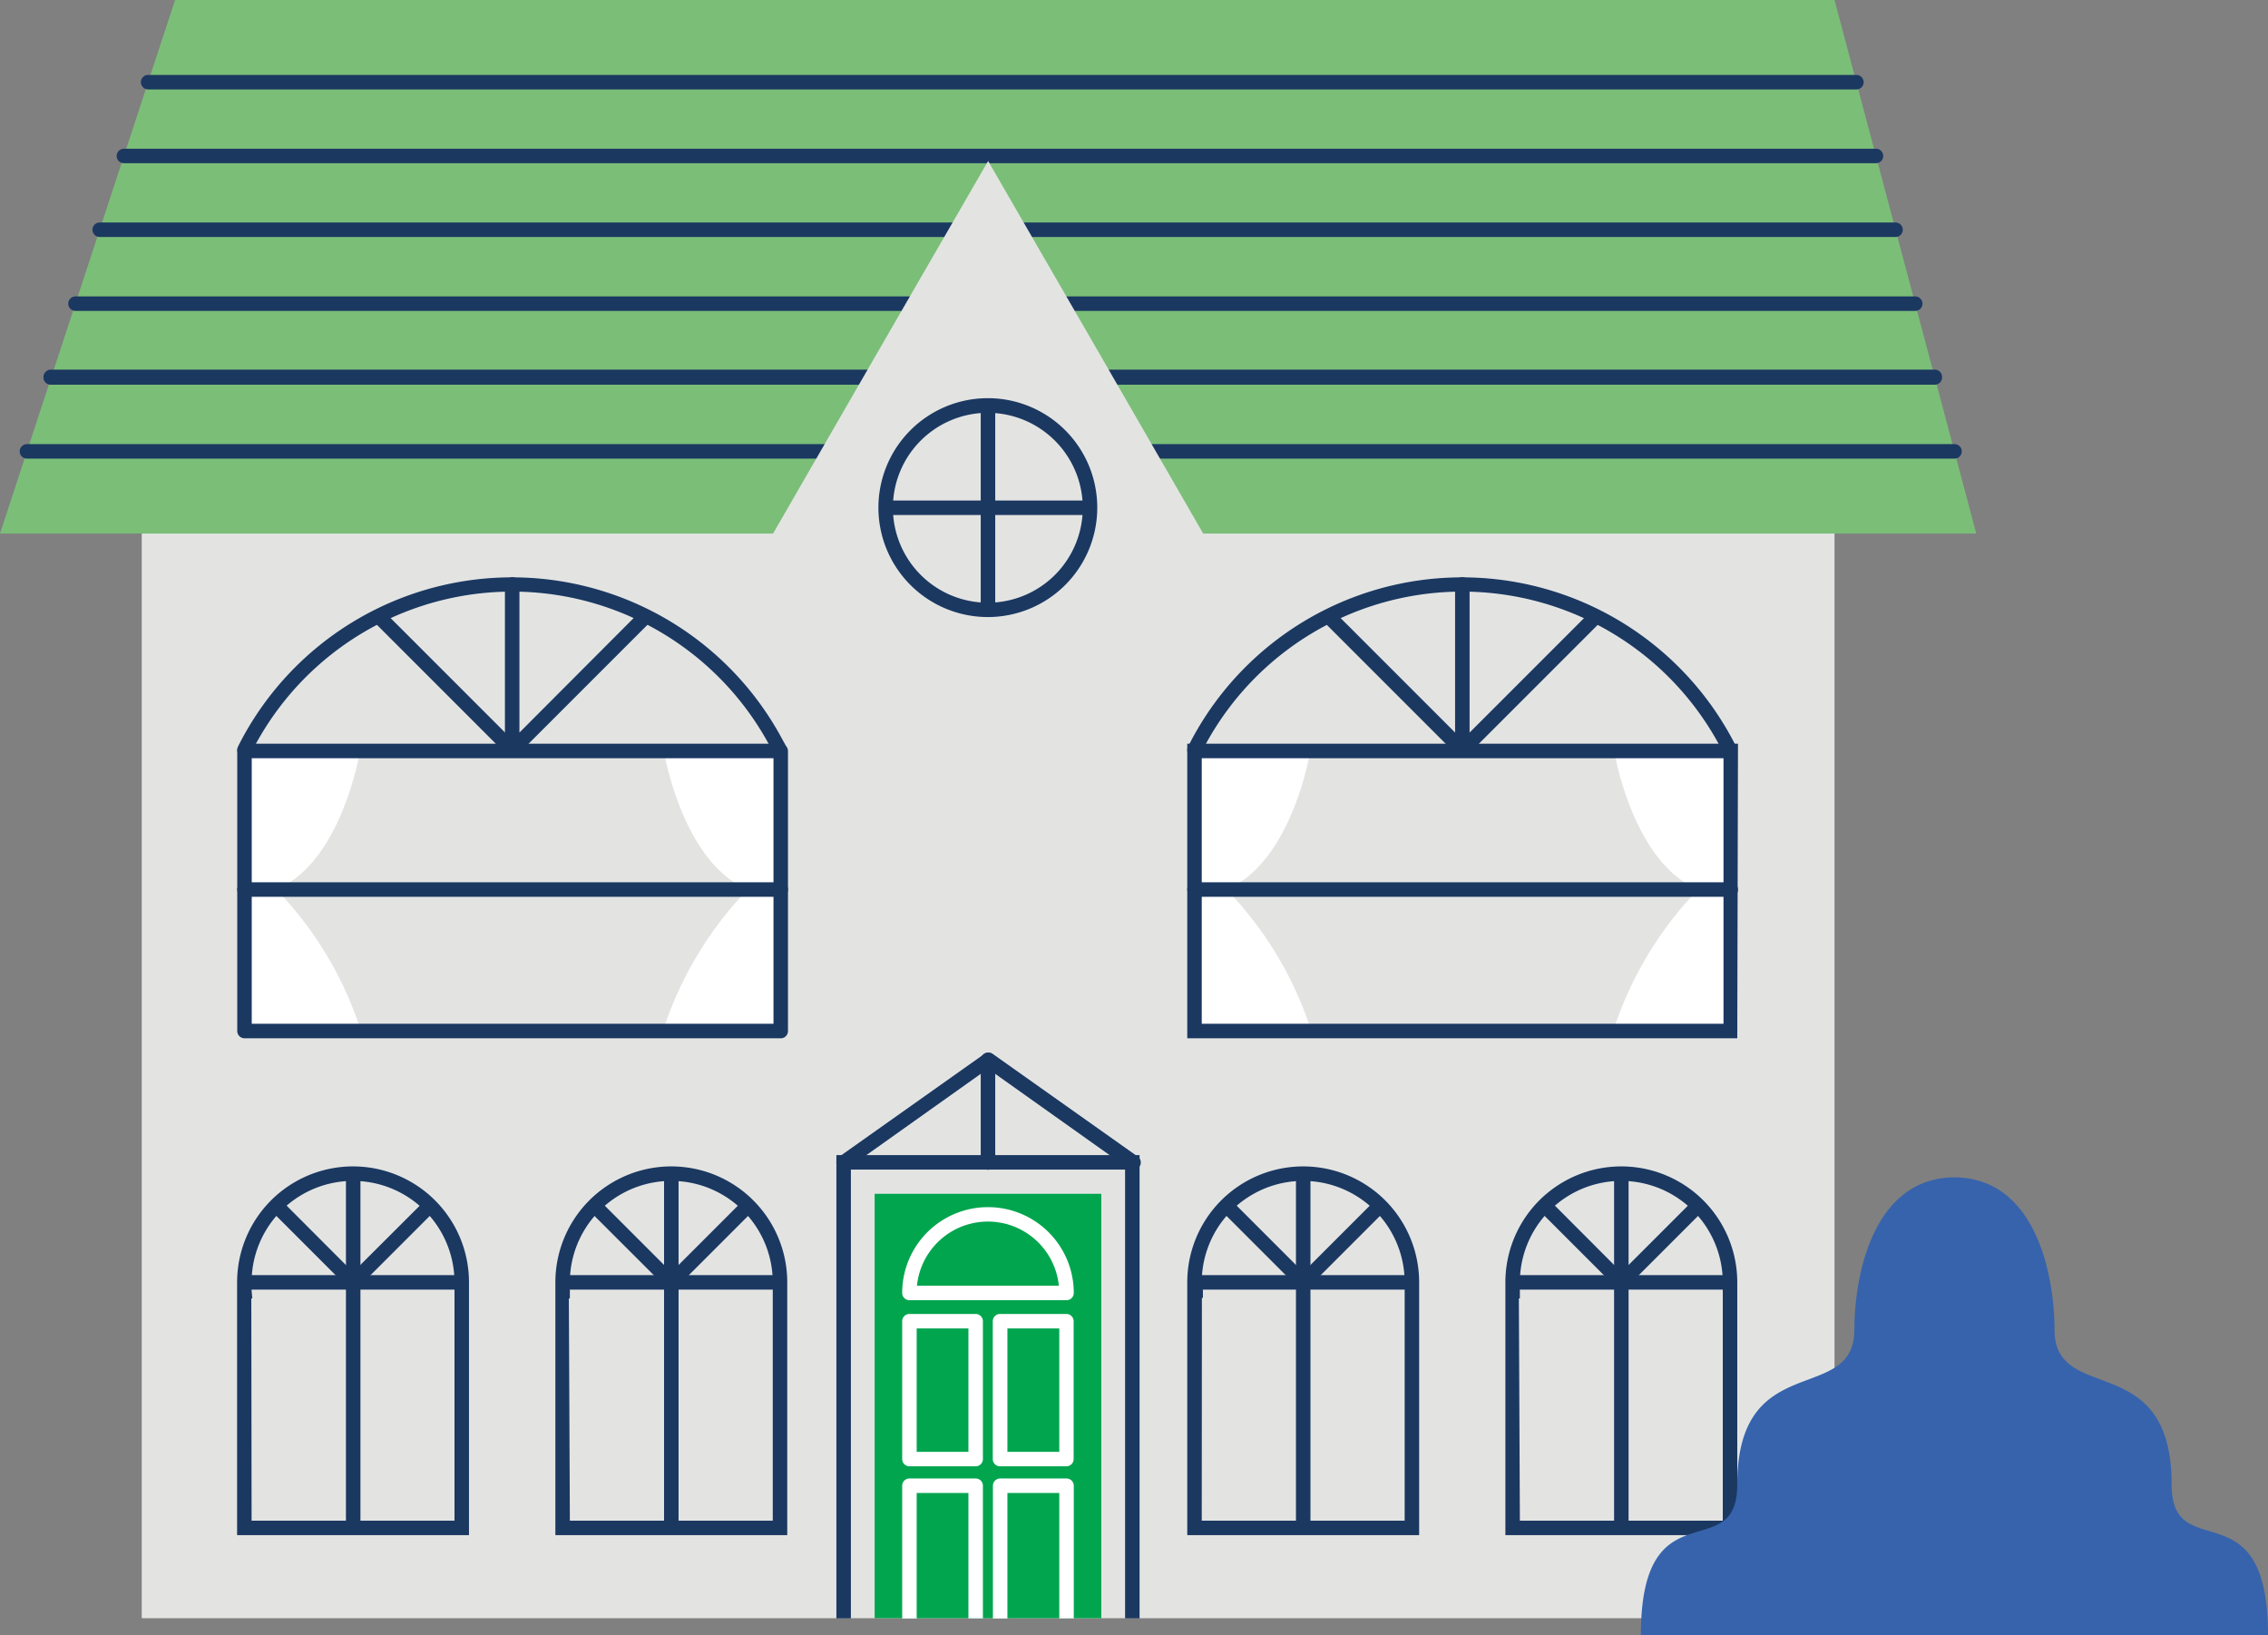 <svg id="Capa_1" data-name="Capa 1" xmlns="http://www.w3.org/2000/svg" viewBox="0 0 156.49 112.8"><rect x="0" y="0" width="156.49" height="112.8" fill="#808080" stroke="none"/><defs><style>.cls-1{fill:#e3e4e2;}.cls-2{fill:#7bbe78;}.cls-3{fill:#1b3861;}.cls-4{fill:#00a54e;}.cls-5{fill:#fff;}.cls-6{fill:#3663ac;}</style></defs><title>Mesa de trabajo 3</title><rect class="cls-1" x="9.78" y="19.51" width="116.8" height="92.13"/><polygon class="cls-2" points="136.36 36.81 0 36.81 12.08 0 126.58 0 136.36 36.81"/><path class="cls-3" d="M128.09,6.17H10.22a.5.5,0,0,1,0-1H128.09a.5.5,0,0,1,0,1Z"/><path class="cls-3" d="M129.44,11.26H8.55a.5.5,0,0,1,0-1H129.44a.5.5,0,0,1,0,1Z"/><path class="cls-3" d="M130.79,16.35H6.88a.5.5,0,0,1-.5-.5.5.5,0,0,1,.5-.5H130.79a.5.5,0,0,1,.5.5A.5.5,0,0,1,130.79,16.35Z"/><path class="cls-3" d="M132.15,21.45H5.21a.5.5,0,0,1,0-1H132.15a.5.5,0,0,1,0,1Z"/><path class="cls-3" d="M133.5,26.54H3.53A.5.5,0,0,1,3,26a.51.51,0,0,1,.5-.5h130a.5.5,0,0,1,.5.5A.5.5,0,0,1,133.5,26.54Z"/><path class="cls-3" d="M134.86,31.64H1.86a.5.5,0,1,1,0-1h133a.5.5,0,0,1,0,1Z"/><polygon class="cls-1" points="68.18 37.28 53.07 37.28 60.62 24.19 68.18 11.11 75.74 24.19 83.29 37.28 68.18 37.28"/><path class="cls-3" d="M68.17,42.57A7.55,7.55,0,1,1,75.71,35,7.55,7.55,0,0,1,68.17,42.57Zm0-14.09A6.55,6.55,0,1,0,74.71,35,6.56,6.56,0,0,0,68.17,28.48Z"/><rect class="cls-4" x="60.35" y="82.36" width="15.64" height="29.28"/><polygon class="cls-3" points="78.63 111.65 77.63 111.65 77.63 80.69 58.71 80.69 58.71 111.65 57.71 111.65 57.71 79.69 78.63 79.69 78.63 111.65"/><rect class="cls-3" x="61.12" y="34.53" width="14.09" height="1"/><rect class="cls-3" x="67.67" y="27.98" width="1" height="14.09"/><path class="cls-3" d="M32.36,105.91h-16V88.47a8,8,0,1,1,16,0c0,.14,0,.27,0,.4v17Zm-15-1h14l0-15.87c0-.19,0-.38,0-.57a7,7,0,1,0-14,0c0,.19,0,.38,0,.57l.05.54h-.07Z"/><rect class="cls-3" x="16.87" y="87.97" width="15" height="1"/><rect class="cls-3" x="23.87" y="80.97" width="1" height="24.44"/><polygon class="cls-3" points="24.36 89.18 18.71 83.53 19.42 82.82 24.36 87.77 29.17 82.97 29.87 83.67 24.36 89.18"/><path class="cls-3" d="M54.32,105.91h-16V88.47a8,8,0,0,1,16,0c0,.14,0,.27,0,.4v17Zm-15-1h14l0-15.87a5.44,5.44,0,0,0,0-.57,7,7,0,0,0-14,0c0,.19,0,.38,0,.57l0,.54h-.07Z"/><rect class="cls-3" x="38.82" y="87.97" width="15" height="1"/><rect class="cls-3" x="45.82" y="80.97" width="1" height="24.44"/><polygon class="cls-3" points="46.32 89.18 40.66 83.53 41.37 82.82 46.32 87.77 51.12 82.97 51.83 83.67 46.32 89.18"/><path class="cls-3" d="M97.92,105.91h-16V88.47a8,8,0,0,1,16,0c0,.14,0,.27,0,.4v17Zm-15-1h14l0-15.87a5.44,5.44,0,0,0,0-.57,7,7,0,0,0-14,0A5.44,5.44,0,0,0,83,89l0,.54h-.07Z"/><rect class="cls-3" x="82.42" y="87.97" width="15" height="1"/><rect class="cls-3" x="89.42" y="80.97" width="1" height="24.44"/><polygon class="cls-3" points="89.92 89.18 84.27 83.53 84.97 82.82 89.92 87.77 94.72 82.97 95.43 83.67 89.92 89.18"/><path class="cls-3" d="M119.87,105.91h-16V88.47a8,8,0,0,1,16,0c0,.14,0,.27,0,.4v17Zm-15-1h14l0-15.87c0-.19,0-.38,0-.57a7,7,0,0,0-14,0,5.44,5.44,0,0,0,0,.57l0,.54h-.07Z"/><rect class="cls-3" x="104.37" y="87.97" width="15" height="1"/><rect class="cls-3" x="111.37" y="80.97" width="1" height="24.44"/><polygon class="cls-3" points="111.87 89.18 106.22 83.53 106.93 82.82 111.87 87.77 116.67 82.97 117.38 83.67 111.87 89.18"/><path class="cls-3" d="M78.13,80.7a.48.48,0,0,1-.29-.1l-9.67-6.87L58.5,80.6a.51.51,0,0,1-.7-.11.5.5,0,0,1,.12-.7l10-7.08a.51.51,0,0,1,.58,0l10,7.08a.5.5,0,0,1-.29.91Z"/><path class="cls-3" d="M68.17,80.7a.5.5,0,0,1-.5-.5V73.12a.5.5,0,0,1,.5-.5.5.5,0,0,1,.5.5V80.2A.51.51,0,0,1,68.17,80.7Z"/><path class="cls-3" d="M54,71.38l-.87-.49.21-.41.9.42Q54.17,71.14,54,71.38Z"/><path class="cls-3" d="M16.65,71.37c-.08-.15-.16-.3-.23-.45l.9-.44c.06.14.14.28.21.42Z"/><path class="cls-3" d="M53.82,52.25a.48.48,0,0,1-.45-.28l-.21-.42a20.15,20.15,0,0,0-35.63,0c-.08.15-.15.28-.21.41a.5.5,0,1,1-.9-.44c.06-.14.14-.28.21-.42a21.15,21.15,0,0,1,37.4,0,4.92,4.92,0,0,1,.24.45.51.51,0,0,1-.23.67A.44.44,0,0,1,53.82,52.25Z"/><path class="cls-3" d="M35.34,52.25A.49.49,0,0,1,35,52.1l-9-9a.5.5,0,0,1,0-.71.5.5,0,0,1,.7,0l9,9a.5.5,0,0,1,0,.7A.51.51,0,0,1,35.34,52.25Z"/><path class="cls-3" d="M35.34,52.25a.43.43,0,0,1-.19,0,.49.49,0,0,1-.31-.46V40.32a.51.51,0,0,1,.5-.5.5.5,0,0,1,.5.5V50.54L44,42.36a.5.5,0,0,1,.71.71l-9,9A.51.51,0,0,1,35.34,52.25Z"/><path class="cls-3" d="M119.37,52.25a.5.5,0,0,1-.45-.28,4.11,4.11,0,0,0-.21-.42,20.15,20.15,0,0,0-35.63,0c-.08.15-.15.28-.21.41a.5.5,0,1,1-.9-.44l.21-.41a21.15,21.15,0,0,1,37.41,0c.08.15.16.3.23.45a.5.5,0,0,1-.23.67A.42.42,0,0,1,119.37,52.25Z"/><path class="cls-3" d="M100.9,52.25a.51.51,0,0,1-.36-.15l-9-9a.5.5,0,0,1,0-.71.51.51,0,0,1,.71,0l9,9a.48.48,0,0,1,0,.7A.5.5,0,0,1,100.9,52.25Z"/><path class="cls-3" d="M100.9,52.25a.48.48,0,0,1-.2,0,.49.49,0,0,1-.3-.46V40.32a.5.5,0,0,1,.5-.5.51.51,0,0,1,.5.5V50.54l8.18-8.18a.5.5,0,0,1,.7,0,.5.5,0,0,1,0,.71l-9,9A.49.49,0,0,1,100.9,52.25Z"/><path class="cls-5" d="M24.84,70.92H17.09V51.81h7.75s-1.23,7.64-5.77,9.56A25.06,25.06,0,0,1,24.84,70.92Z"/><path class="cls-5" d="M45.81,70.92h7.76V51.81H45.81s1.23,7.64,5.78,9.56A25.17,25.17,0,0,0,45.81,70.92Z"/><path class="cls-5" d="M90.41,70.92H82.66V51.81h7.75s-1.23,7.64-5.78,9.56A25,25,0,0,1,90.41,70.92Z"/><path class="cls-5" d="M111.38,70.92h7.76V51.81h-7.76s1.23,7.64,5.78,9.56A25.17,25.17,0,0,0,111.38,70.92Z"/><path class="cls-3" d="M53.82,71.63H16.87a.5.5,0,0,1-.5-.5V51.81a.5.5,0,0,1,.5-.5h37a.51.51,0,0,1,.5.5V71.13A.5.5,0,0,1,53.82,71.63Zm-36.45-1h36V52.31H17.37Z"/><path class="cls-3" d="M53.82,61.87H16.87a.5.5,0,0,1-.5-.5.5.5,0,0,1,.5-.5h37a.5.5,0,0,1,.5.5A.5.5,0,0,1,53.82,61.87Z"/><path class="cls-3" d="M119.37,61.87H82.42a.5.5,0,0,1-.5-.5.5.5,0,0,1,.5-.5h37a.5.5,0,0,1,.5.5A.5.5,0,0,1,119.37,61.87Z"/><path class="cls-3" d="M119.87,71.63H81.92V51.31h38Zm-36.95-1h36V52.31H82.92Z"/><path class="cls-5" d="M67.32,101.16H62.75a.5.5,0,0,1-.5-.5V91.15a.5.5,0,0,1,.5-.5h4.57a.5.5,0,0,1,.5.5v9.51A.5.5,0,0,1,67.32,101.16Zm-4.07-1h3.57V91.65H63.25Z"/><path class="cls-5" d="M73.59,101.16H69a.5.5,0,0,1-.5-.5V91.15a.5.5,0,0,1,.5-.5h4.58a.5.5,0,0,1,.5.5v9.51A.5.5,0,0,1,73.59,101.16Zm-4.08-1h3.58V91.65H69.51Z"/><path class="cls-5" d="M67.82,111.65h-1V103H63.25v8.66h-1v-9.16a.5.5,0,0,1,.5-.5h4.57a.5.5,0,0,1,.5.5Z"/><path class="cls-5" d="M74.09,111.65h-1V103H69.51v8.66h-1v-9.16a.5.5,0,0,1,.5-.5h4.58a.5.5,0,0,1,.5.5Z"/><path class="cls-5" d="M73.59,89.7H62.75a.5.5,0,0,1-.5-.5,5.92,5.92,0,0,1,11.84,0A.5.5,0,0,1,73.59,89.7Zm-10.32-1h9.79a4.92,4.92,0,0,0-9.79,0Z"/><path class="cls-6" d="M149.84,102.42c0-9.45-8.08-5.42-8.08-10.69,0-3.43-1.13-10.25-6.65-10.5v0a2,2,0,0,0-.25,0,2.26,2.26,0,0,0-.26,0v0c-5.52.25-6.65,7.07-6.65,10.5,0,5.27-8.08,1.24-8.08,10.69,0,5.71-6.65,0-6.65,10.38h43.27C156.49,102.42,149.84,108.13,149.84,102.42Z"/></svg>
